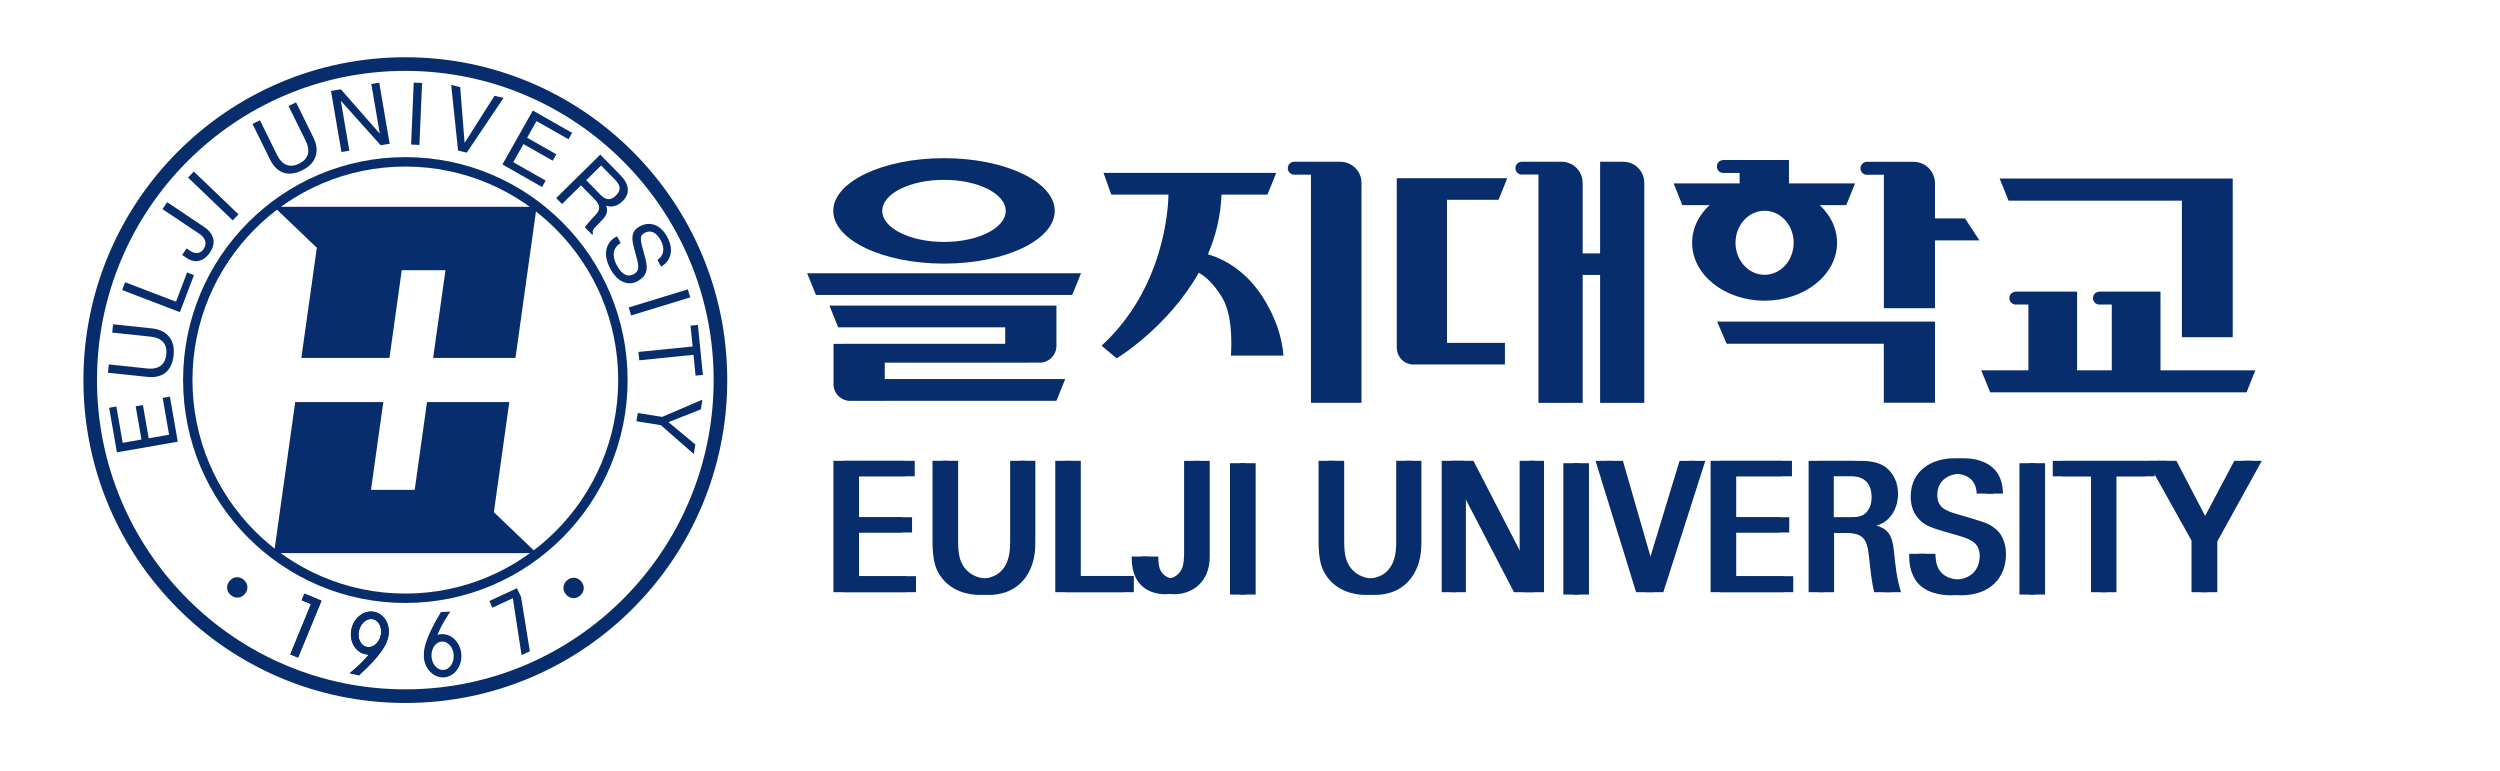 <svg width="133" height="41" xmlns="http://www.w3.org/2000/svg" xmlns:xlink="http://www.w3.org/1999/xlink" overflow="hidden"><defs><clipPath id="clip0"><rect x="395" y="260" width="133" height="41"/></clipPath></defs><g clip-path="url(#clip0)" transform="translate(-395 -260)"><path d="M0 0-0.324-0.785 0.775-1.236-1.662-7.143-0.746-7.524 2.014-0.832Z" fill="#082D6C" transform="matrix(1 0 0 -1.003 306.62 123.807)"/><path d="M0 0C0.217 0.895 0.964 1.483 1.667 1.313 2.372 1.145 2.766 0.277 2.546-0.623 2.33-1.516 1.581-2.103 0.877-1.935 0.174-1.763-0.218-0.895 0 0M3.425-0.836C3.76 0.534 3.064 1.878 1.876 2.165 0.687 2.452-0.548 1.583-0.881 0.212-1.214-1.154-0.517-2.495 0.671-2.784 0.831-2.825 0.991-2.838 1.151-2.838 0.228-3.992-1.101-5.02-1.101-5.02L-0.017-5.285C2.817-2.754 3.246-1.42 3.29-1.254 3.346-1.119 3.392-0.976 3.425-0.836" fill="#082D6C" transform="matrix(1 0 0 -1.003 313.061 128.146)"/><path d="M0 0C0.049-0.923-0.498-1.698-1.22-1.738-1.942-1.775-2.569-1.058-2.616-0.143-2.665 0.782-2.121 1.56-1.398 1.598-0.676 1.634-0.051 0.92 0 0M-3.522-0.19C-3.447-1.592-2.396-2.677-1.173-2.615 0.051-2.547 0.981-1.357 0.904 0.049 0.829 1.451-0.221 2.536-1.446 2.473-1.608 2.463-1.768 2.434-1.918 2.385-1.368 3.756-0.39 5.124-0.39 5.124L-1.507 5.063C-3.492 1.826-3.518 0.431-3.512 0.249-3.525 0.11-3.529-0.036-3.522-0.19" fill="#082D6C" transform="matrix(1 0 0 -1.003 324.22 131.063)"/><path d="M0 0-0.35 0.79 2.898 2.296 3.382 1.252 4.418-5.117 3.441-5.57 2.412 1.116Z" fill="#082D6C" transform="matrix(1 0 0 -1.003 328.779 125.467)"/><path d="M0 0-0.321-0.78 0.775-1.234-1.662-7.14-0.743-7.522 2.017-0.831Z" fill="#082D6C" transform="matrix(1 0 0 -1.003 306.617 123.805)"/><path d="M0 0C0.219 0.897 0.965 1.484 1.669 1.312 2.372 1.141 2.767 0.276 2.549-0.618 2.333-1.516 1.584-2.104 0.88-1.93 0.176-1.762-0.216-0.899 0 0M3.428-0.835C3.762 0.534 3.068 1.874 1.878 2.164 0.689 2.451-0.546 1.58-0.879 0.212-1.211-1.154-0.515-2.497 0.674-2.784 0.832-2.822 0.992-2.839 1.154-2.839 0.23-3.993-1.099-5.021-1.099-5.021L-0.015-5.286C2.819-2.755 3.248-1.423 3.292-1.254 3.349-1.119 3.393-0.978 3.428-0.835" fill="#082D6C" transform="matrix(1 0 0 -1.003 313.059 128.142)"/><path d="M0 0C-20.074 0-36.349 16.275-36.349 36.347-36.349 56.421-20.074 72.692 0 72.692 20.076 72.692 36.348 56.421 36.348 36.347 36.348 16.275 20.076 0 0 0M0 74.294C-20.958 74.294-37.949 57.305-37.949 36.347-37.949 15.389-20.958-1.6 0-1.6 20.96-1.6 37.951 15.389 37.951 36.347 37.951 57.305 20.96 74.294 0 74.294" fill="#082D6C" transform="matrix(1 0 0 -1.003 318.517 135.091)"/><path d="M0 0C13.86 0 25.097 11.237 25.097 25.096 25.097 38.953 13.86 50.191 0 50.191-13.86 50.191-25.094 38.953-25.094 25.096-25.094 11.237-13.86 0 0 0M-26.203 25.096C-26.203 39.568-14.47 51.298 0 51.298 14.473 51.298 26.204 39.568 26.204 25.096 26.204 10.629 14.473-1.101 0-1.101-14.47-1.101-26.203 10.629-26.203 25.096" fill="#082D6C" transform="matrix(1 0 0 -1.003 318.517 123.802)"/><path d="M0 0 5.045-4.815 3.223-17.761 13.609-17.761 15.058-7.448 20.21-7.448 18.758-17.761 28.462-17.761 30.957 0Z" fill="#082D6C" transform="matrix(1 0 0 -1.003 303.04 78.207)"/><path d="M0 0 1.822 12.949-7.882 12.949-9.334 2.629-14.485 2.629-13.034 12.949-23.417 12.949-25.916-4.81 5.042-4.81Z" fill="#082D6C" transform="matrix(1 0 0 -1.003 328.954 114.209)"/><path d="M0 0C0.261-0.224 0.406-0.49 0.433-0.805 0.458-1.116 0.361-1.405 0.138-1.666-0.085-1.923-0.349-2.07-0.665-2.095-0.982-2.121-1.271-2.023-1.53-1.802-1.79-1.584-1.934-1.315-1.958-0.995-1.98-0.682-1.883-0.393-1.662-0.134-1.441 0.125-1.173 0.269-0.861 0.295-0.548 0.315-0.26 0.221 0 0" fill="#082D6C" transform="matrix(1 0 0 -1.003 299.467 122.171)"/><path d="M0 0C0.262 0.224 0.547 0.321 0.861 0.295 1.175 0.271 1.441 0.128 1.662-0.129 1.885-0.391 1.983-0.678 1.96-0.993 1.936-1.31 1.793-1.577 1.534-1.801 1.272-2.021 0.986-2.119 0.67-2.093 0.355-2.067 0.087-1.924-0.135-1.661-0.358-1.403-0.456-1.118-0.43-0.803-0.404-0.493-0.259-0.223 9.50866e-17 0" fill="#082D6C" transform="matrix(1 0 0 -1.003 337.588 122.234)"/><path d="M0 0-7.175-1.254-8.09 3.983-7.661 4.059-7.235 4.132-6.491-0.134-4.28 0.255-4.961 4.153-4.535 4.228-4.108 4.301-3.427 0.4-1.023 0.823-1.777 5.147-1.351 5.222-0.925 5.296Z" fill="#082D6C" transform="matrix(1 0 0 -1.003 291.689 105.897)"/><path d="M0 0C0.893-0.096 1.566-0.422 2.016-0.976 2.466-1.534 2.645-2.255 2.551-3.148 2.452-4.077 2.136-4.761 1.6-5.195 1.062-5.629 0.33-5.797-0.604-5.696L-5.193-5.21-5.14-4.724-5.087-4.234-0.57-4.712C0.104-4.782 0.632-4.678 1.017-4.394 1.399-4.114 1.623-3.668 1.692-3.058 1.754-2.445 1.627-1.964 1.314-1.612 0.994-1.256 0.502-1.044-0.174-0.972L-4.691-0.493-4.639-0.007-4.586 0.487Z" fill="#082D6C" transform="matrix(1 0 0 -1.003 288.651 92.54)"/><path d="M0 0-6.807 2.595-6.632 3.056-6.456 3.515-0.461 1.226 0.853 4.668 1.259 4.511 1.662 4.358Z" fill="#082D6C" transform="matrix(1 0 0 -1.003 291.939 90.625)"/><path d="M0 0 0.269 0.409 0.546 0.819 4.903-2.088C5.499-2.487 5.858-2.944 5.981-3.461 6.104-3.977 5.981-4.515 5.611-5.069 5.233-5.637 4.79-5.97 4.281-6.078 3.773-6.184 3.263-6.045 2.746-5.667L2.323-5.386 2.837-4.615 3.257-4.896C3.578-5.11 3.88-5.195 4.16-5.15 4.44-5.11 4.681-4.942 4.874-4.646 5.072-4.35 5.125-4.044 5.031-3.732 4.936-3.418 4.711-3.142 4.351-2.903Z" fill="#082D6C" transform="matrix(1 0 0 -1.003 289.889 78.481)"/><path d="M0 0 0.336 0.355 0.678 0.711 5.944-4.32 5.607-4.675 5.264-5.032Z" fill="#082D6C" transform="matrix(1 0 0 -1.003 292.904 74.758)"/><path d="M0 0C0.398-0.803 0.482-1.548 0.254-2.226 0.026-2.903-0.491-3.441-1.295-3.838-2.133-4.253-2.879-4.349-3.532-4.129-4.186-3.908-4.722-3.377-5.137-2.536L-7.179 1.597-6.742 1.814-6.298 2.035-4.286-2.039C-3.984-2.645-3.614-3.036-3.171-3.21-2.728-3.385-2.23-3.336-1.68-3.063-1.129-2.79-0.79-2.427-0.659-1.967-0.528-1.511-0.614-0.98-0.913-0.375L-2.926 3.699-2.489 3.917-2.044 4.137Z" fill="#082D6C" transform="matrix(1 0 0 -1.003 307.681 70.041)"/><path d="M0 0-0.466-0.082-0.933-0.161-2.163 7.016-1.583 7.118-1.001 7.215 3.59 1.997 2.592 7.832 3.059 7.91 3.523 7.993 4.754 0.812 4.226 0.722 3.696 0.632-1.003 5.857Z" fill="#082D6C" transform="matrix(1 0 0 -1.003 311.915 71.587)"/><path d="M0 0 0.491-0.02 0.983-0.042 0.673-7.32 0.184-7.299-0.31-7.276Z" fill="#082D6C" transform="matrix(1 0 0 -1.003 319.505 63.566)"/><path d="M0 0 0.53-0.135 1.063-0.266 1.578-6.807 1.589-6.807 5.11-1.276 5.641-1.411 6.168-1.542 1.835-7.968 1.319-7.842 0.807-7.709Z" fill="#082D6C" transform="matrix(1 0 0 -1.003 323.924 63.829)"/><path d="M0 0 3.589 6.34 8.214 3.718 8.001 3.339 7.788 2.966 4.019 5.098 2.914 3.145 6.356 1.196 6.142 0.818 5.929 0.442 2.485 2.394 1.284 0.269 5.102-1.896 4.889-2.27 4.675-2.649Z" fill="#082D6C" transform="matrix(1 0 0 -1.003 329.961 73.216)"/><path d="M0 0 1.702-1.733C2.02-2.054 2.323-2.223 2.612-2.234 2.902-2.241 3.201-2.096 3.509-1.792 3.81-1.501 3.95-1.204 3.935-0.91 3.917-0.615 3.74-0.296 3.404 0.048L1.754 1.727ZM1.653 3.006 1.997 2.658 4.024 0.594C4.567 0.044 4.859-0.495 4.9-1.016 4.943-1.538 4.733-2.028 4.271-2.48 3.815-2.93 3.313-3.127 2.76-3.082 2.623-3.068 2.486-3.046 2.353-3.004L2.41-3.176C2.539-3.671 2.393-4.134 1.977-4.568L1.056-5.529C0.905-5.686 0.814-5.814 0.779-5.918 0.743-6.019 0.753-6.147 0.803-6.297L0.692-6.407-0.159-5.545C-0.134-5.484-0.041-5.354 0.118-5.159 0.281-4.963 0.464-4.755 0.673-4.534L1.067-4.115C1.38-3.79 1.534-3.482 1.526-3.202 1.517-2.918 1.346-2.608 1.017-2.271L-0.62-0.606-2.851-2.799-3.195-2.451-3.542-2.099Z" fill="#082D6C" transform="matrix(1 0 0 -1.003 339.844 75.069)"/><path d="M0 0C0.384 0.26 0.609 0.585 0.673 0.983 0.741 1.381 0.647 1.818 0.388 2.289 0.124 2.776-0.172 3.094-0.498 3.239-0.824 3.389-1.17 3.362-1.531 3.164-1.779 3.03-1.92 2.846-1.948 2.611-1.979 2.379-1.916 1.975-1.758 1.407L-1.42 0.15C-1.236-0.519-1.216-1.062-1.354-1.465-1.491-1.874-1.811-2.214-2.316-2.487-2.895-2.805-3.476-2.835-4.055-2.581-4.634-2.326-5.127-1.825-5.536-1.073-5.994-0.24-6.154 0.52-6.018 1.204-5.885 1.874-5.484 2.391-4.815 2.753L-4.767 2.779-4.336 1.986C-4.791 1.716-5.058 1.354-5.134 0.894-5.212 0.434-5.091-0.082-4.779-0.655-4.49-1.185-4.179-1.537-3.846-1.713-3.513-1.889-3.168-1.877-2.813-1.687-2.507-1.519-2.327-1.303-2.278-1.04-2.229-0.781-2.289-0.343-2.455 0.269L-2.795 1.526C-2.969 2.158-2.999 2.659-2.895 3.03-2.787 3.401-2.523 3.699-2.103 3.928-1.494 4.261-0.894 4.321-0.309 4.099 0.276 3.88 0.762 3.416 1.148 2.708 1.539 1.99 1.672 1.316 1.545 0.696 1.419 0.075 1.048-0.423 0.433-0.797Z" fill="#082D6C" transform="matrix(1 0 0 -1.003 348.238 84.463)"/><path d="M0 0 0.143-0.468 0.286-0.942-6.68-3.067-6.824-2.6-6.968-2.127Z" fill="#082D6C" transform="matrix(1 0 0 -1.003 351.821 87.935)"/><path d="M0 0-0.248 2.449 0.185 2.491 0.618 2.535 1.208-3.34 0.777-3.386 0.343-3.428 0.099-0.982-6.288-1.624-6.338-1.133-6.387-0.643Z" fill="#082D6C" transform="matrix(1 0 0 -1.003 352.387 94.671)"/><path d="M0 0 4.749 2.027 4.657 1.462 4.568 0.89 0.748-0.618 0.744-0.618 3.911-3.243 3.822-3.804 3.732-4.368-0.152-0.975-3.032-0.513-2.955-0.032-2.876 0.456Z" fill="#082D6C" transform="matrix(1 0 0 -1.003 348.795 102.972)"/><path d="M0 0C0 2.005-1.623 3.626-3.625 3.632L-3.633 3.634-7.676 3.634-7.676-12.241-10.711-12.241-10.711-0.013-10.72-0.004-10.72 0C-10.72 2.005-12.339 3.626-14.347 3.632L-14.35 3.634-17.572 3.634-18.393 3.634-21.297 3.634C-21.905 3.632-22.394 3.136-22.394 2.524-22.394 1.911-21.899 1.411-21.285 1.411-21.251 1.411-21.217 1.419-21.186 1.423L-18.393 1.423-18.393-38.137-10.711-38.137-10.711-15.982-7.676-15.982-7.676-38.137 0.006-38.137 0.006-0.013 0-0.004Z" fill="#082D6C" transform="matrix(1 0 0 -1.003 511.375 81.983)"/><path d="M0 0 1.521 3.745-17.684 3.745-17.684-25.604-17.671-25.604-17.671-25.638C-17.671-27.241-16.375-28.539-14.768-28.539-14.725-28.539-14.682-28.534-14.643-28.531L1.113-28.531 1.113-24.783-8.953-24.783-8.953 0Z" fill="#082D6C" transform="matrix(1 0 0 -1.003 486.043 84.957)"/><path d="M0 0-11.483 0-11.483 4.05-22.909 4.05-22.909 4.039C-23.523 4.033-24.014 3.535-24.014 2.921-24.014 2.306-23.515 1.801-22.898 1.801-22.864 1.801-22.832 1.809-22.798 1.812L-20.063 1.812-20.063 0-31.54 0-30.016-3.768-1.524-3.768Z" fill="#082D6C" transform="matrix(1 0 0 -1.003 548.009 82.095)"/><path d="M0 0C0 3.069-2.265 5.549-5.049 5.549-7.841 5.549-10.105 3.069-10.105 0-10.105-3.064-7.841-5.547-5.049-5.547-2.265-5.547 0-3.064 0 0M-5.049-10.031C-12.009-10.031-17.646-5.535-17.646 0-17.646 5.541-12.009 10.032-5.049 10.032 1.906 10.032 7.545 5.541 7.545 0 7.545-5.535 1.906-10.031-5.049-10.031" fill="#082D6C" transform="matrix(1 0 0 -1.003 537.339 92.421)"/><path d="M0 0-2.503 3.808-7.72 3.808-7.72 9.905-7.726 9.91-7.726 9.914C-7.726 11.954-9.377 13.604-11.417 13.607L-11.422 13.619-19.554 13.619-19.554 13.615C-20.173 13.607-20.67 13.102-20.67 12.484-20.67 11.862-20.164 11.353-19.539 11.353-19.505 11.353-19.471 11.358-19.439 11.365L-16.602 11.365-16.602-11.751-7.72-11.751-7.72 0Z" fill="#082D6C" transform="matrix(1 0 0 -1.003 569.621 92.003)"/><path d="M0 0 37.864 0 37.864-14.06 28.964-14.06 28.964-3.836 1.662-3.836Z" fill="#082D6C" transform="matrix(1 0 0 -1.003 524.037 106.123)"/><path d="M0 0 1.557-3.834 31.682-3.834 31.682-27.494 40.519-27.494 40.519 0Z" fill="#082D6C" transform="matrix(1 0 0 -1.003 573.129 81.252)"/><path d="M0 0 0 13.628-10.679 13.628-10.679 13.606C-10.815 13.599-10.949 13.575-11.076 13.519-11.33 13.411-11.538 13.206-11.642 12.945-11.703 12.804-11.737 12.656-11.737 12.498-11.737 11.883-11.239 11.385-10.623 11.385-10.585 11.385-10.557 11.387-10.517 11.393L-8.47 11.393-8.47 0-14.497 0-14.497 13.628-25.173 13.628-25.173 13.619C-25.78 13.608-26.27 13.114-26.27 12.503-26.27 11.889-25.77 11.385-25.153 11.385-25.121 11.385-25.088 11.393-25.054 11.398L-22.963 11.398-22.963 0-31.163 0-29.598-3.822 14.948-3.822 16.474 0Z" fill="#082D6C" transform="matrix(1 0 0 -1.003 601.094 114.581)"/><path d="M0 0C5.921 0 10.726 2.409 10.726 5.383 10.726 8.354 5.921 10.762 0 10.762-5.928 10.762-10.732 8.354-10.732 5.383-10.732 2.409-5.928 0 0 0M-19.248 5.383C-19.248 10.425-10.631 14.517 0 14.517 10.625 14.517 19.245 10.425 19.245 5.383 19.245 0.339 10.625-3.751 0-3.751-10.631-3.751-19.248 0.339-19.248 5.383" fill="#082D6C" transform="matrix(1 0 0 -1.003 389.673 92.277)"/><path d="M0 0 1.53 3.763-46.072 3.763-44.547 0Z" fill="#082D6C" transform="matrix(1 0 0 -1.003 411.957 101.489)"/><path d="M0 0 25.177 0 25.177 0.009 26.862 0.009C26.883 0.009 26.901 0.002 26.922 0.002 28.534 0.002 29.844 1.316 29.844 2.931 29.844 2.946 29.839 2.964 29.839 2.982L29.839 9.89 20.939 9.89 20.939 9.889-9.614 9.889-8.083 6.123 20.939 6.123 20.939 3.271-7.113 3.271-7.113 3.264-8.9 3.264-8.9-3.643C-8.9-3.664-8.902-3.681-8.902-3.706-8.902-5.314-7.598-6.622-5.984-6.622-5.96-6.622-5.946-6.619-5.923-6.619L0-6.619 0-6.61 29.839-6.61 31.365-2.844 0-2.844Z" fill="#082D6C" transform="matrix(1 0 0 -1.003 379.373 113.254)"/><path d="M0 0C1.335 3.1 2.237 6.562 2.367 10.353L10.356 10.353 11.883 14.118-18.144 14.118-16.788 10.353-6.845 10.353C-6.875 8.313-7.468-5.78-18.473-15.833L-15.845-18.026C-15.845-18.026-6.947-12.674-1.584-3.184 0.9-4.536 2.625-7.733 2.625-7.733 4.562-11.179 4.004-17.552 4.004-17.552L13.135-17.552C12.703-11.393 8.871-6.44 8.871-6.44 5.466-1.704 1.149-0.301 0 0" fill="#082D6C" transform="matrix(1 0 0 -1.003 435.532 94.429)"/><path d="M0 0 0 0.009C0 2.021-1.633 3.657-3.648 3.659L-3.657 3.668-7.949 3.668-8.781 3.668-11.695 3.668-11.695 3.665C-12.311 3.659-12.804 3.16-12.804 2.547-12.804 1.929-12.309 1.429-11.686 1.429-11.651 1.429-11.62 1.434-11.586 1.436L-8.781 1.436-8.781-38.093 0.006-38.093 0.006-0.006Z" fill="#082D6C" transform="matrix(1 0 0 -1.003 462.227 82.019)"/><path d="M0 0-0.146-0.355 0.349-0.557-0.75-3.224-0.337-3.395 0.909-0.376Z" fill="#082D6C" transform="matrix(1 0 0 -1.003 411.195 291.581)"/><path d="M0 0C0.098 0.404 0.434 0.671 0.752 0.592 1.071 0.517 1.248 0.125 1.149-0.28 1.052-0.684 0.713-0.949 0.395-0.873 0.078-0.796-0.099-0.404 0 0M1.546-0.376C1.696 0.242 1.382 0.848 0.846 0.978 0.31 1.107-0.248 0.714-0.398 0.096-0.548-0.521-0.234-1.125 0.303-1.256 0.374-1.274 0.446-1.281 0.519-1.281 0.102-1.801-0.498-2.265-0.498-2.265L-0.008-2.384C1.27-1.243 1.465-0.641 1.484-0.565 1.509-0.504 1.53-0.44 1.546-0.376" fill="#082D6C" transform="matrix(1 0 0 -1.003 414.102 293.539)"/><path d="M0 0C0.021-0.416-0.224-0.766-0.55-0.784-0.876-0.801-1.159-0.477-1.18-0.065-1.202 0.354-0.957 0.705-0.631 0.722-0.304 0.737-0.022 0.415 0 0M-1.589-0.086C-1.556-0.718-1.082-1.208-0.529-1.179 0.023-1.149 0.442-0.612 0.408 0.022 0.374 0.655-0.1 1.144-0.653 1.116-0.726 1.113-0.797 1.099-0.865 1.077-0.617 1.695-0.176 2.312-0.176 2.312L-0.68 2.285C-1.576 0.824-1.587 0.194-1.584 0.112-1.59 0.05-1.592-0.015-1.589-0.086" fill="#082D6C" transform="matrix(1 0 0 -1.003 419.137 294.855)"/><path d="M0 0-0.158 0.357 1.308 1.035 1.527 0.565 1.994-2.308 1.553-2.514 1.089 0.504Z" fill="#082D6C" transform="matrix(1 0 0 -1.003 421.194 292.33)"/><path d="M0 0-0.145-0.352 0.349-0.557-0.749-3.223-0.336-3.395 0.91-0.375Z" fill="#082D6C" transform="matrix(1 0 0 -1.003 411.193 291.58)"/><path d="M0 0C0.099 0.405 0.435 0.67 0.753 0.591 1.071 0.515 1.249 0.124 1.15-0.278 1.053-0.683 0.714-0.949 0.397-0.871 0.08-0.795-0.098-0.407 0 0M1.547-0.377C1.698 0.242 1.384 0.845 0.848 0.976 0.311 1.106-0.247 0.713-0.397 0.095-0.546-0.521-0.232-1.126 0.304-1.256 0.375-1.274 0.447-1.282 0.521-1.282 0.104-1.802-0.496-2.266-0.496-2.266L-0.007-2.386C1.272-1.244 1.465-0.642 1.485-0.567 1.511-0.505 1.53-0.441 1.547-0.377" fill="#082D6C" transform="matrix(1 0 0 -1.003 414.101 293.537)"/><path d="M0 0C-9.058 0-16.403 7.344-16.403 16.402-16.403 25.461-9.058 32.804 0 32.804 9.06 32.804 16.403 25.461 16.403 16.402 16.403 7.344 9.06 0 0 0M0 33.527C-9.457 33.527-17.125 25.86-17.125 16.402-17.125 6.945-9.457-0.723 0-0.723 9.459-0.723 17.127 6.945 17.127 16.402 17.127 25.86 9.459 33.527 0 33.527" fill="#082D6C" transform="matrix(1 0 0 -1.003 416.563 296.673)"/><path d="M0 0C6.255 0 11.325 5.07 11.325 11.325 11.325 17.578 6.255 22.649 0 22.649-6.254 22.649-11.324 17.578-11.324 11.325-11.324 5.07-6.254 0 0 0M-11.823 11.325C-11.823 17.856-6.53 23.149 0 23.149 6.531 23.149 11.826 17.856 11.826 11.325 11.826 4.797 6.531-0.498 0-0.498-6.53-0.498-11.823 4.797-11.823 11.325" fill="#082D6C" transform="matrix(1 0 0 -1.003 416.563 291.578)"/><path d="M0 0 2.276-2.173 1.453-8.015 6.141-8.015 6.794-3.361 9.12-3.361 8.464-8.015 12.844-8.015 13.969 0Z" fill="#082D6C" transform="matrix(1 0 0 -1.003 409.579 271.003)"/><path d="M0 0 0.821 5.843-3.557 5.843-4.212 1.186-6.537 1.186-5.882 5.843-10.568 5.843-11.695-2.17 2.275-2.17Z" fill="#082D6C" transform="matrix(1 0 0 -1.003 421.274 287.249)"/><path d="M0 0C0.116-0.101 0.182-0.221 0.195-0.363 0.206-0.504 0.163-0.634 0.062-0.752-0.039-0.868-0.158-0.934-0.301-0.945-0.445-0.956-0.574-0.913-0.691-0.812-0.809-0.715-0.874-0.594-0.885-0.45-0.893-0.307-0.85-0.177-0.75-0.061-0.651 0.057-0.529 0.122-0.389 0.134-0.248 0.143-0.117 0.099 0 0" fill="#082D6C" transform="matrix(1 0 0 -1.003 407.967 290.843)"/><path d="M0 0C0.118 0.101 0.247 0.145 0.389 0.133 0.529 0.122 0.65 0.058 0.749-0.059 0.85-0.177 0.895-0.307 0.885-0.448 0.874-0.591 0.809-0.712 0.692-0.814 0.573-0.913 0.445-0.957 0.302-0.946 0.16-0.933 0.039-0.869-0.062-0.75-0.162-0.634-0.206-0.504-0.194-0.363-0.182-0.223-0.117-0.101 0 0" fill="#082D6C" transform="matrix(1 0 0 -1.003 425.17 290.871)"/><path d="M0 0-3.238-0.564-3.651 1.799-3.458 1.833-3.266 1.865-2.929-0.06-1.931 0.116-2.239 1.875-2.047 1.909-1.853 1.942-1.547 0.18-0.462 0.372-0.803 2.324-0.609 2.357-0.417 2.39Z" fill="#082D6C" transform="matrix(1 0 0 -1.003 404.457 283.498)"/><path d="M0 0C0.403-0.043 0.707-0.19 0.91-0.44 1.113-0.692 1.194-1.017 1.151-1.42 1.106-1.84 0.964-2.148 0.721-2.344 0.479-2.54 0.148-2.616-0.273-2.569L-2.343-2.351-2.319-2.132-2.296-1.91-0.258-2.126C0.046-2.158 0.285-2.11 0.458-1.982 0.631-1.856 0.731-1.656 0.763-1.379 0.791-1.103 0.734-0.886 0.593-0.726 0.449-0.567 0.226-0.47-0.079-0.438L-2.117-0.222-2.093-0.003-2.07 0.22Z" fill="#082D6C" transform="matrix(1 0 0 -1.003 403.086 277.471)"/><path d="M0 0-3.072 1.173-2.993 1.379-2.913 1.587-0.208 0.554 0.385 2.107 0.568 2.036 0.749 1.966Z" fill="#082D6C" transform="matrix(1 0 0 -1.003 404.57 276.607)"/><path d="M0 0 0.121 0.185 0.246 0.37 2.212-0.941C2.481-1.122 2.643-1.328 2.698-1.561 2.754-1.794 2.698-2.038 2.532-2.287 2.361-2.543 2.161-2.694 1.931-2.743 1.703-2.789 1.471-2.727 1.238-2.557L1.047-2.43 1.28-2.082 1.47-2.209C1.614-2.306 1.751-2.344 1.877-2.324 2.003-2.306 2.112-2.23 2.199-2.097 2.288-1.963 2.312-1.824 2.27-1.685 2.228-1.542 2.125-1.417 1.963-1.31Z" fill="#082D6C" transform="matrix(1 0 0 -1.003 403.645 271.127)"/><path d="M0 0 0.151 0.16 0.306 0.32 2.682-1.95 2.531-2.11 2.375-2.27Z" fill="#082D6C" transform="matrix(1 0 0 -1.003 405.005 269.446)"/><path d="M0 0C0.18-0.363 0.218-0.7 0.115-1.005 0.011-1.31-0.221-1.553-0.585-1.732-0.963-1.92-1.299-1.963-1.594-1.864-1.889-1.763-2.131-1.524-2.318-1.144L-3.24 0.72-3.042 0.819-2.842 0.917-1.934-0.921C-1.798-1.193-1.631-1.371-1.43-1.449-1.232-1.528-1.006-1.506-0.758-1.382-0.51-1.26-0.356-1.095-0.297-0.888-0.238-0.682-0.277-0.443-0.412-0.17L-1.321 1.668-1.124 1.767-0.922 1.867Z" fill="#082D6C" transform="matrix(1 0 0 -1.003 411.673 267.317)"/><path d="M0 0-0.21-0.039-0.421-0.074-0.976 3.165-0.714 3.212-0.452 3.255 1.62 0.9 1.169 3.533 1.38 3.569 1.59 3.607 2.145 0.365 1.906 0.325 1.668 0.285-0.452 2.642Z" fill="#082D6C" transform="matrix(1 0 0 -1.003 413.585 268.014)"/><path d="M0 0 0.221-0.009 0.445-0.019 0.303-3.303 0.083-3.294-0.14-3.283Z" fill="#082D6C" transform="matrix(1 0 0 -1.003 417.01 264.396)"/><path d="M0 0 0.239-0.061 0.48-0.12 0.713-3.072 0.717-3.072 2.306-0.576 2.545-0.637 2.784-0.695 0.828-3.595 0.595-3.539 0.365-3.479Z" fill="#082D6C" transform="matrix(1 0 0 -1.003 419.003 264.515)"/><path d="M0 0 1.62 2.861 3.708 1.677 3.611 1.507 3.515 1.339 1.814 2.3 1.315 1.419 2.868 0.54 2.772 0.369 2.676 0.199 1.122 1.08 0.579 0.122 2.302-0.856 2.206-1.024 2.11-1.196Z" fill="#082D6C" transform="matrix(1 0 0 -1.003 421.728 268.75)"/><path d="M0 0 0.768-0.783C0.91-0.928 1.048-1.003 1.178-1.008 1.31-1.012 1.446-0.946 1.584-0.809 1.719-0.678 1.783-0.544 1.776-0.411 1.768-0.278 1.688-0.134 1.536 0.021L0.791 0.779ZM0.746 1.356 0.901 1.2 1.817 0.268C2.062 0.019 2.193-0.224 2.211-0.459 2.23-0.695 2.137-0.916 1.928-1.12 1.721-1.322 1.495-1.411 1.245-1.392 1.184-1.385 1.122-1.375 1.061-1.356L1.088-1.433C1.146-1.657 1.08-1.867 0.892-2.062L0.476-2.496C0.409-2.566 0.367-2.623 0.352-2.671 0.336-2.716 0.34-2.775 0.362-2.842L0.313-2.891-0.071-2.503C-0.061-2.475-0.019-2.417 0.054-2.329 0.128-2.24 0.21-2.146 0.303-2.046L0.482-1.858C0.623-1.711 0.692-1.572 0.689-1.446 0.684-1.317 0.607-1.178 0.459-1.025L-0.28-0.275-1.286-1.263-1.442-1.107-1.599-0.947Z" fill="#082D6C" transform="matrix(1 0 0 -1.003 426.188 269.586)"/><path d="M0 0C0.173 0.116 0.275 0.264 0.304 0.444 0.334 0.624 0.291 0.82 0.176 1.033 0.056 1.253-0.077 1.396-0.224 1.462-0.373 1.53-0.528 1.517-0.69 1.428-0.803 1.367-0.867 1.285-0.879 1.178-0.893 1.073-0.864 0.892-0.794 0.635L-0.641 0.068C-0.558-0.235-0.549-0.48-0.611-0.661-0.673-0.845-0.817-0.999-1.045-1.123-1.305-1.267-1.569-1.28-1.829-1.165-2.091-1.05-2.314-0.824-2.498-0.485-2.705-0.109-2.777 0.235-2.717 0.544-2.656 0.845-2.474 1.079-2.173 1.242L-2.151 1.254-1.956 0.896C-2.162 0.774-2.283 0.611-2.317 0.403-2.352 0.196-2.297-0.037-2.157-0.295-2.026-0.535-1.886-0.694-1.735-0.773-1.585-0.853-1.429-0.847-1.268-0.761-1.131-0.685-1.051-0.588-1.028-0.469-1.006-0.352-1.034-0.155-1.108 0.121L-1.261 0.689C-1.34 0.975-1.354 1.2-1.305 1.367-1.258 1.535-1.138 1.67-0.948 1.773-0.674 1.923-0.403 1.949-0.14 1.849 0.125 1.751 0.344 1.542 0.517 1.222 0.695 0.898 0.754 0.594 0.698 0.314 0.641 0.034 0.473-0.192 0.195-0.36Z" fill="#082D6C" transform="matrix(1 0 0 -1.003 429.976 273.826)"/><path d="M0 0 0.065-0.212 0.129-0.425-3.014-1.384-3.079-1.173-3.144-0.96Z" fill="#082D6C" transform="matrix(1 0 0 -1.003 431.592 275.393)"/><path d="M0 0-0.112 1.105 0.082 1.124 0.279 1.143 0.546-1.507 0.349-1.529 0.155-1.547 0.045-0.443-2.837-0.733-2.86-0.512-2.883-0.29Z" fill="#082D6C" transform="matrix(1 0 0 -1.003 431.848 278.432)"/><path d="M0 0 2.142 0.914 2.102 0.659 2.061 0.401 0.337-0.279 0.336-0.279 1.765-1.465 1.724-1.717 1.685-1.972-0.069-0.44-1.369-0.232-1.334-0.015-1.298 0.205Z" fill="#082D6C" transform="matrix(1 0 0 -1.003 430.227 282.178)"/><path d="M0 0C0 0.614-0.497 1.11-1.11 1.112L-1.111 1.113-2.349 1.113-2.349-3.747-3.277-3.747-3.277-0.004-3.281-0.001-3.281 0C-3.281 0.614-3.777 1.11-4.391 1.112L-4.391 1.113-5.379 1.113-5.63 1.113-6.519 1.113C-6.704 1.112-6.856 0.96-6.856 0.773-6.856 0.585-6.704 0.432-6.514 0.432-6.505 0.432-6.495 0.434-6.485 0.436L-5.63 0.436-5.63-11.675-3.277-11.675-3.277-4.891-2.349-4.891-2.349-11.675 0.002-11.675 0.002-0.004 0-0.001Z" fill="#082D6C" transform="matrix(1 0 0 -1.003 482.475 269.721)"/><path d="M0 0 0.465 1.146-5.413 1.146-5.413-7.838-5.409-7.838-5.409-7.848C-5.409-8.339-5.014-8.736-4.52-8.736-4.508-8.736-4.494-8.734-4.482-8.733L0.341-8.733 0.341-7.586-2.741-7.586-2.741 0Z" fill="#082D6C" transform="matrix(1 0 0 -1.003 474.721 270.631)"/><path d="M0 0-3.515 0-3.515 1.24-7.011 1.24-7.011 1.236C-7.199 1.234-7.351 1.083-7.351 0.894-7.351 0.707-7.197 0.552-7.008 0.552-6.998 0.552-6.988 0.554-6.978 0.555L-6.141 0.555-6.141 0-9.653 0-9.188-1.154-0.467-1.154Z" fill="#082D6C" transform="matrix(1 0 0 -1.003 493.688 269.756)"/><path d="M0 0C0 0.939-0.693 1.698-1.547 1.698-2.401 1.698-3.094 0.939-3.094 0-3.094-0.939-2.401-1.698-1.547-1.698-0.693-1.698 0-0.939 0 0M-1.547-3.071C-3.676-3.071-5.402-1.695-5.402 0-5.402 1.696-3.676 3.07-1.547 3.07 0.585 3.07 2.309 1.696 2.309 0 2.309-1.695 0.585-3.071-1.547-3.071" fill="#082D6C" transform="matrix(1 0 0 -1.003 490.423 272.916)"/><path d="M0 0-0.767 1.166-2.364 1.166-2.364 3.033-2.366 3.034-2.366 3.034C-2.366 3.66-2.871 4.164-3.495 4.166L-3.495 4.169-5.986 4.169-5.986 4.168C-6.175 4.166-6.328 4.011-6.328 3.822-6.328 3.631-6.173 3.476-5.982 3.476-5.971 3.476-5.961 3.476-5.951 3.48L-5.083 3.48-5.083-3.596-2.364-3.596-2.364 -7.60693e-16Z" fill="#082D6C" transform="matrix(1 0 0 -1.003 500.305 272.788)"/><path d="M0 0 11.591 0 11.591-4.304 8.867-4.304 8.867-1.174 0.508-1.174Z" fill="#082D6C" transform="matrix(1 0 0 -1.003 486.351 277.11)"/><path d="M0 0 0.476-1.174 9.698-1.174 9.698-8.416 12.402-8.416 12.402 0Z" fill="#082D6C" transform="matrix(1 0 0 -1.003 501.379 269.497)"/><path d="M0 0 0 4.173-3.269 4.173-3.269 4.166C-3.31 4.163-3.351 4.156-3.39 4.139-3.467 4.106-3.53 4.043-3.563 3.963-3.583 3.92-3.59 3.876-3.59 3.826-3.59 3.639-3.44 3.486-3.25 3.486-3.239 3.486-3.231 3.486-3.218 3.488L-2.591 3.488-2.591 0-4.436 0-4.436 4.173-7.703 4.173-7.703 4.17C-7.891 4.167-8.04 4.015-8.04 3.828-8.04 3.64-7.887 3.486-7.698 3.486-7.69 3.486-7.678 3.488-7.668 3.489L-7.027 3.489-7.027 0-9.538 0-9.059-1.169 4.578-1.169 5.045 0Z" fill="#082D6C" transform="matrix(1 0 0 -1.003 509.938 279.7)"/><path d="M0 0C1.812 0 3.283 0.738 3.283 1.648 3.283 2.557 1.812 3.295 0 3.295-1.814 3.295-3.286 2.557-3.286 1.648-3.286 0.738-1.814 0 0 0M-5.892 1.648C-5.892 3.191-3.255 4.444 0 4.444 3.253 4.444 5.891 3.191 5.891 1.648 5.891 0.104 3.253-1.149 0-1.149-3.255-1.149-5.892 0.104-5.892 1.648" fill="#082D6C" transform="matrix(1 0 0 -1.003 445.221 272.872)"/><path d="M0 0 0.468 1.152-14.103 1.152-13.636 0Z" fill="#082D6C" transform="matrix(1 0 0 -1.003 452.043 275.692)"/><path d="M0 0 7.706 0 7.706 0.003 8.222 0.003C8.227 0.003 8.232 0 8.241 0 8.733 0 9.134 0.403 9.134 0.898 9.134 0.903 9.133 0.908 9.133 0.913L9.133 3.028 6.408 3.028 6.408 3.028-2.945 3.028-2.476 1.875 6.408 1.875 6.408 1.002-2.178 1.002-2.178 0.999-2.726 0.999-2.726-1.115C-2.726-1.122-2.728-1.126-2.728-1.135-2.728-1.626-2.327-2.027-1.833-2.027-1.828-2.027-1.821-2.026-1.815-2.026L0-2.026 0-2.023 9.133-2.023 9.601-0.87-1.52139e-15-0.87Z" fill="#082D6C" transform="matrix(1 0 0 -1.003 442.069 279.294)"/><path d="M0 0C0.409 0.949 0.684 2.009 0.725 3.17L3.169 3.17 3.638 4.322-5.553 4.322-5.14 3.17-2.097 3.17C-2.104 2.545-2.287-1.769-5.656-4.846L-4.851-5.517C-4.851-5.517-2.127-3.88-0.484-0.975 0.275-1.388 0.803-2.366 0.803-2.366 1.398-3.422 1.225-5.372 1.225-5.372L4.02-5.372C3.889-3.487 2.715-1.972 2.715-1.972 1.674-0.521 0.35-0.092 0 0" fill="#082D6C" transform="matrix(1 0 0 -1.003 459.259 273.531)"/><path d="M0 0 0 0.002C0 0.618-0.502 1.119-1.119 1.119L-1.119 1.122-2.434 1.122-2.688 1.122-3.582 1.122-3.582 1.121C-3.77 1.119-3.92 0.966-3.92 0.779-3.92 0.589-3.769 0.436-3.577 0.436-3.568 0.436-3.557 0.438-3.547 0.439L-2.688 0.439-2.688-11.662 0.001-11.662 0.001-0.003Z" fill="#082D6C" transform="matrix(1 0 0 -1.003 467.431 269.731)"/><path d="M0 0 3.803 0 3.803-0.82 0.839-0.82 0.839-2.992 3.66-2.992 3.66-3.801 0.839-3.801 0.839-6.119 3.871-6.119 3.871-6.967 0-6.967Z" fill="#082D6C" transform="matrix(1 0 0 -1.003 439.337 284.516)"/><path d="M0 0 0-4.314C0-5.057 0.143-5.366 0.267-5.568 0.647-6.147 1.234-6.254 1.655-6.254 3.291-6.254 3.291-4.777 3.291-4.275L3.291 0 4.107 0 4.107-4.294C4.107-4.671 4.097-5.452 3.613-6.147 3.016-7.006 2.09-7.112 1.655-7.112 1.083-7.112 0.075-6.929-0.487-6.002-0.672-5.693-0.84-5.289-0.84-4.246L-0.84 0Z" fill="#082D6C" transform="matrix(1 0 0 -1.003 445.449 284.516)"/><path d="M0 0 0.833 0 0.833-6.108 3.655-6.108 3.655-6.967 0-6.967Z" fill="#082D6C" transform="matrix(1 0 0 -1.003 451.141 284.516)"/><path d="M0 0C0.009-0.241 0.009-0.54 0.134-0.762 0.236-0.946 0.487-1.187 0.915-1.187 1.262-1.187 1.579-1.023 1.757-0.695 1.899-0.415 1.899 0.03 1.899 0.242L1.899 5.076 2.738 5.076 2.738-0.019C2.738-1.303 1.858-1.998 0.858-1.998 0.538-1.998-0.166-1.911-0.588-1.273-0.874-0.83-0.889-0.279-0.889 -1.90173e-16Z" fill="#082D6C" transform="matrix(1 0 0 -1.003 456.095 289.608)"/><path d="M284.298 384.655 285.137 384.655 285.137 377.688 284.298 377.688Z" fill="#082D6C" transform="matrix(1 0 0 -1.003 176.139 670.452)"/><path d="M0 0 0-4.314C0-5.057 0.144-5.366 0.27-5.568 0.647-6.147 1.234-6.254 1.655-6.254 3.292-6.254 3.292-4.777 3.292-4.275L3.292 0 4.107 0 4.107-4.294C4.107-4.671 4.098-5.452 3.611-6.147 3.016-7.006 2.09-7.112 1.655-7.112 1.083-7.112 0.077-6.929-0.486-6.002-0.671-5.693-0.839-5.289-0.839-4.246L-0.839 0Z" fill="#082D6C" transform="matrix(1 0 0 -1.003 465.987 284.516)"/><path d="M0 0 1.166 0 4.148-5.761 4.148 0 4.92 0 4.92-6.967 3.846-6.967 0.764-1.052 0.764-6.967 0-6.967Z" fill="#082D6C" transform="matrix(1 0 0 -1.003 471.697 284.516)"/><path d="M302.031 384.655 302.87 384.655 302.87 377.688 302.031 377.688Z" fill="#082D6C" transform="matrix(1 0 0 -1.003 176.139 670.452)"/><path d="M0 0-0.924 0-3.082 6.967-2.15 6.967-0.428 1.014 1.387 6.967 2.234 6.967Z" fill="#082D6C" transform="matrix(1 0 0 -1.003 482.965 291.506)"/><path d="M0 0 3.804 0 3.804-0.82 0.838-0.82 0.838-2.992 3.661-2.992 3.661-3.801 0.838-3.801 0.838-6.119 3.872-6.119 3.872-6.967 0-6.967Z" fill="#082D6C" transform="matrix(1 0 0 -1.003 486.004 284.516)"/><path d="M0 0 1.327 0C1.419 0 1.898 0 2.124 0.155 2.242 0.232 2.537 0.483 2.537 1.061 2.537 2.191 1.662 2.191 1.327 2.191L0 2.191ZM-0.814 3.001 1.351 3.001C1.662 3.001 2.301 3.001 2.746 2.674 3.2 2.345 3.419 1.814 3.419 1.255 3.419 0.762 3.259 0.329 2.987 0.02 2.73-0.279 2.46-0.376 2.275-0.434 2.855-0.607 3.115-0.907 3.2-1.775 3.285-2.595 3.341-3.194 3.578-3.966L2.678-3.966C2.544-3.502 2.46-2.652 2.402-2.123 2.301-1.109 2.09-0.82 1.074-0.82L0.016-0.82 0.016-3.966-0.814-3.966Z" fill="#082D6C" transform="matrix(1 0 0 -1.003 492.033 287.527)"/><path d="M0 0C0.018-0.483 0.068-1.381 1.462-1.381 2.721-1.381 2.882-0.483 2.882-0.136 2.882 0.646 2.336 0.8 1.487 1.041 0.563 1.303 0.151 1.417-0.16 1.66-0.654 2.045-0.79 2.567-0.79 3.029-0.79 4.448 0.378 5.066 1.52 5.066 1.924 5.066 2.738 4.988 3.225 4.381 3.561 3.956 3.579 3.483 3.595 3.194L2.721 3.194C2.681 4.062 2.041 4.256 1.445 4.256 0.606 4.256 0.101 3.821 0.101 3.126 0.101 2.509 0.453 2.296 1.194 2.093 2.64 1.668 2.798 1.631 3.15 1.36 3.713 0.936 3.754 0.26 3.754-0.03 3.754-1.264 2.915-2.201 1.36-2.201 0.899-2.201-0.041-2.114-0.521-1.41-0.865-0.898-0.873-0.338-0.873 0Z" fill="#082D6C" transform="matrix(1 0 0 -1.003 497.439 289.462)"/><path d="M326.296 384.655 327.135 384.655 327.135 377.688 326.296 377.688Z" fill="#082D6C" transform="matrix(1 0 0 -1.003 176.139 670.452)"/><path d="M0 0 0 6.147-2.033 6.147-2.033 6.967 2.864 6.967 2.864 6.147 0.831 6.147 0.831 0Z" fill="#082D6C" transform="matrix(1 0 0 -1.003 506.241 291.506)"/><path d="M0 0-2.367 4.227-1.327 4.227 0.462 0.81 2.276 4.227 3.217 4.227 0.85-0.048 0.85-2.742 0-2.742Z" fill="#082D6C" transform="matrix(1 0 0 -1.003 511.588 288.756)"/><path d="M0 0 3.803 0 3.803-0.82 0.839-0.82 0.839-2.992 3.66-2.992 3.66-3.801 0.839-3.801 0.839-6.119 3.871-6.119 3.871-6.967 0-6.967Z" fill="#082D6C" transform="matrix(1 0 0 -1.003 439.861 284.516)"/><path d="M0 0 0-4.314C0-5.057 0.143-5.366 0.267-5.568 0.647-6.147 1.234-6.254 1.656-6.254 3.291-6.254 3.291-4.777 3.291-4.275L3.291 0 4.107 0 4.107-4.294C4.107-4.671 4.097-5.452 3.613-6.147 3.016-7.006 2.09-7.112 1.656-7.112 1.083-7.112 0.075-6.929-0.487-6.002-0.672-5.693-0.839-5.289-0.839-4.246L-0.839 0Z" fill="#082D6C" transform="matrix(1 0 0 -1.003 445.973 284.516)"/><path d="M0 0 0.833 0 0.833-6.108 3.655-6.108 3.655-6.967 0-6.967Z" fill="#082D6C" transform="matrix(1 0 0 -1.003 451.665 284.516)"/><path d="M0 0C0.009-0.241 0.009-0.54 0.134-0.762 0.236-0.946 0.487-1.187 0.915-1.187 1.262-1.187 1.579-1.023 1.757-0.695 1.899-0.415 1.899 0.03 1.899 0.242L1.899 5.076 2.738 5.076 2.738-0.019C2.738-1.303 1.859-1.998 0.858-1.998 0.538-1.998-0.166-1.911-0.588-1.273-0.874-0.83-0.889-0.279-0.889 -1.90173e-16Z" fill="#082D6C" transform="matrix(1 0 0 -1.003 456.619 289.608)"/><path d="M284.822 384.655 285.662 384.655 285.662 377.688 284.822 377.688Z" fill="#082D6C" transform="matrix(1 0 0 -1.003 176.139 670.452)"/><path d="M0 0 0-4.314C0-5.057 0.144-5.366 0.27-5.568 0.647-6.147 1.234-6.254 1.655-6.254 3.292-6.254 3.292-4.777 3.292-4.275L3.292 0 4.107 0 4.107-4.294C4.107-4.671 4.098-5.452 3.611-6.147 3.016-7.006 2.091-7.112 1.655-7.112 1.083-7.112 0.077-6.929-0.486-6.002-0.671-5.693-0.839-5.289-0.839-4.246L-0.839 0Z" fill="#082D6C" transform="matrix(1 0 0 -1.003 466.511 284.516)"/><path d="M0 0 1.166 0 4.148-5.761 4.148 0 4.921 0 4.921-6.967 3.846-6.967 0.765-1.052 0.765-6.967 0-6.967Z" fill="#082D6C" transform="matrix(1 0 0 -1.003 472.221 284.516)"/><path d="M302.555 384.655 303.394 384.655 303.394 377.688 302.555 377.688Z" fill="#082D6C" transform="matrix(1 0 0 -1.003 176.139 670.452)"/><path d="M0 0-0.925 0-3.082 6.967-2.15 6.967-0.429 1.014 1.386 6.967 2.233 6.967Z" fill="#082D6C" transform="matrix(1 0 0 -1.003 483.489 291.506)"/><path d="M0 0 3.804 0 3.804-0.82 0.838-0.82 0.838-2.992 3.661-2.992 3.661-3.801 0.838-3.801 0.838-6.119 3.872-6.119 3.872-6.967 0-6.967Z" fill="#082D6C" transform="matrix(1 0 0 -1.003 486.528 284.516)"/><path d="M0 0 1.327 0C1.418 0 1.897 0 2.123 0.155 2.241 0.232 2.536 0.483 2.536 1.061 2.536 2.191 1.662 2.191 1.327 2.191L0 2.191ZM-0.815 3.001 1.351 3.001C1.662 3.001 2.3 3.001 2.745 2.674 3.199 2.345 3.418 1.814 3.418 1.255 3.418 0.762 3.258 0.329 2.987 0.02 2.73-0.279 2.46-0.376 2.274-0.434 2.855-0.607 3.114-0.907 3.199-1.775 3.284-2.595 3.34-3.194 3.577-3.966L2.677-3.966C2.543-3.502 2.46-2.652 2.402-2.123 2.3-1.109 2.089-0.82 1.073-0.82L0.015-0.82 0.015-3.966-0.815-3.966Z" fill="#082D6C" transform="matrix(1 0 0 -1.003 492.557 287.527)"/><path d="M0 0C0.017-0.483 0.067-1.381 1.461-1.381 2.721-1.381 2.881-0.483 2.881-0.136 2.881 0.646 2.335 0.8 1.486 1.041 0.562 1.303 0.151 1.417-0.161 1.66-0.655 2.045-0.791 2.567-0.791 3.029-0.791 4.448 0.378 5.066 1.519 5.066 1.924 5.066 2.737 4.988 3.225 4.381 3.56 3.956 3.578 3.483 3.595 3.194L2.721 3.194C2.68 4.062 2.041 4.256 1.444 4.256 0.606 4.256 0.1 3.821 0.1 3.126 0.1 2.509 0.453 2.296 1.193 2.093 2.639 1.668 2.797 1.631 3.149 1.36 3.712 0.936 3.753 0.26 3.753-0.03 3.753-1.264 2.914-2.201 1.36-2.201 0.898-2.201-0.041-2.114-0.522-1.41-0.866-0.898-0.874-0.338-0.874 0Z" fill="#082D6C" transform="matrix(1 0 0 -1.003 497.964 289.462)"/><path d="M326.82 384.655 327.659 384.655 327.659 377.688 326.82 377.688Z" fill="#082D6C" transform="matrix(1 0 0 -1.003 176.139 670.452)"/><path d="M0 0 0 6.147-2.033 6.147-2.033 6.967 2.864 6.967 2.864 6.147 0.831 6.147 0.831 0Z" fill="#082D6C" transform="matrix(1 0 0 -1.003 506.764 291.506)"/><path d="M0 0-2.367 4.227-1.327 4.227 0.462 0.81 2.276 4.227 3.217 4.227 0.85-0.048 0.85-2.742 0-2.742Z" fill="#082D6C" transform="matrix(1 0 0 -1.003 512.111 288.756)"/></g></svg>